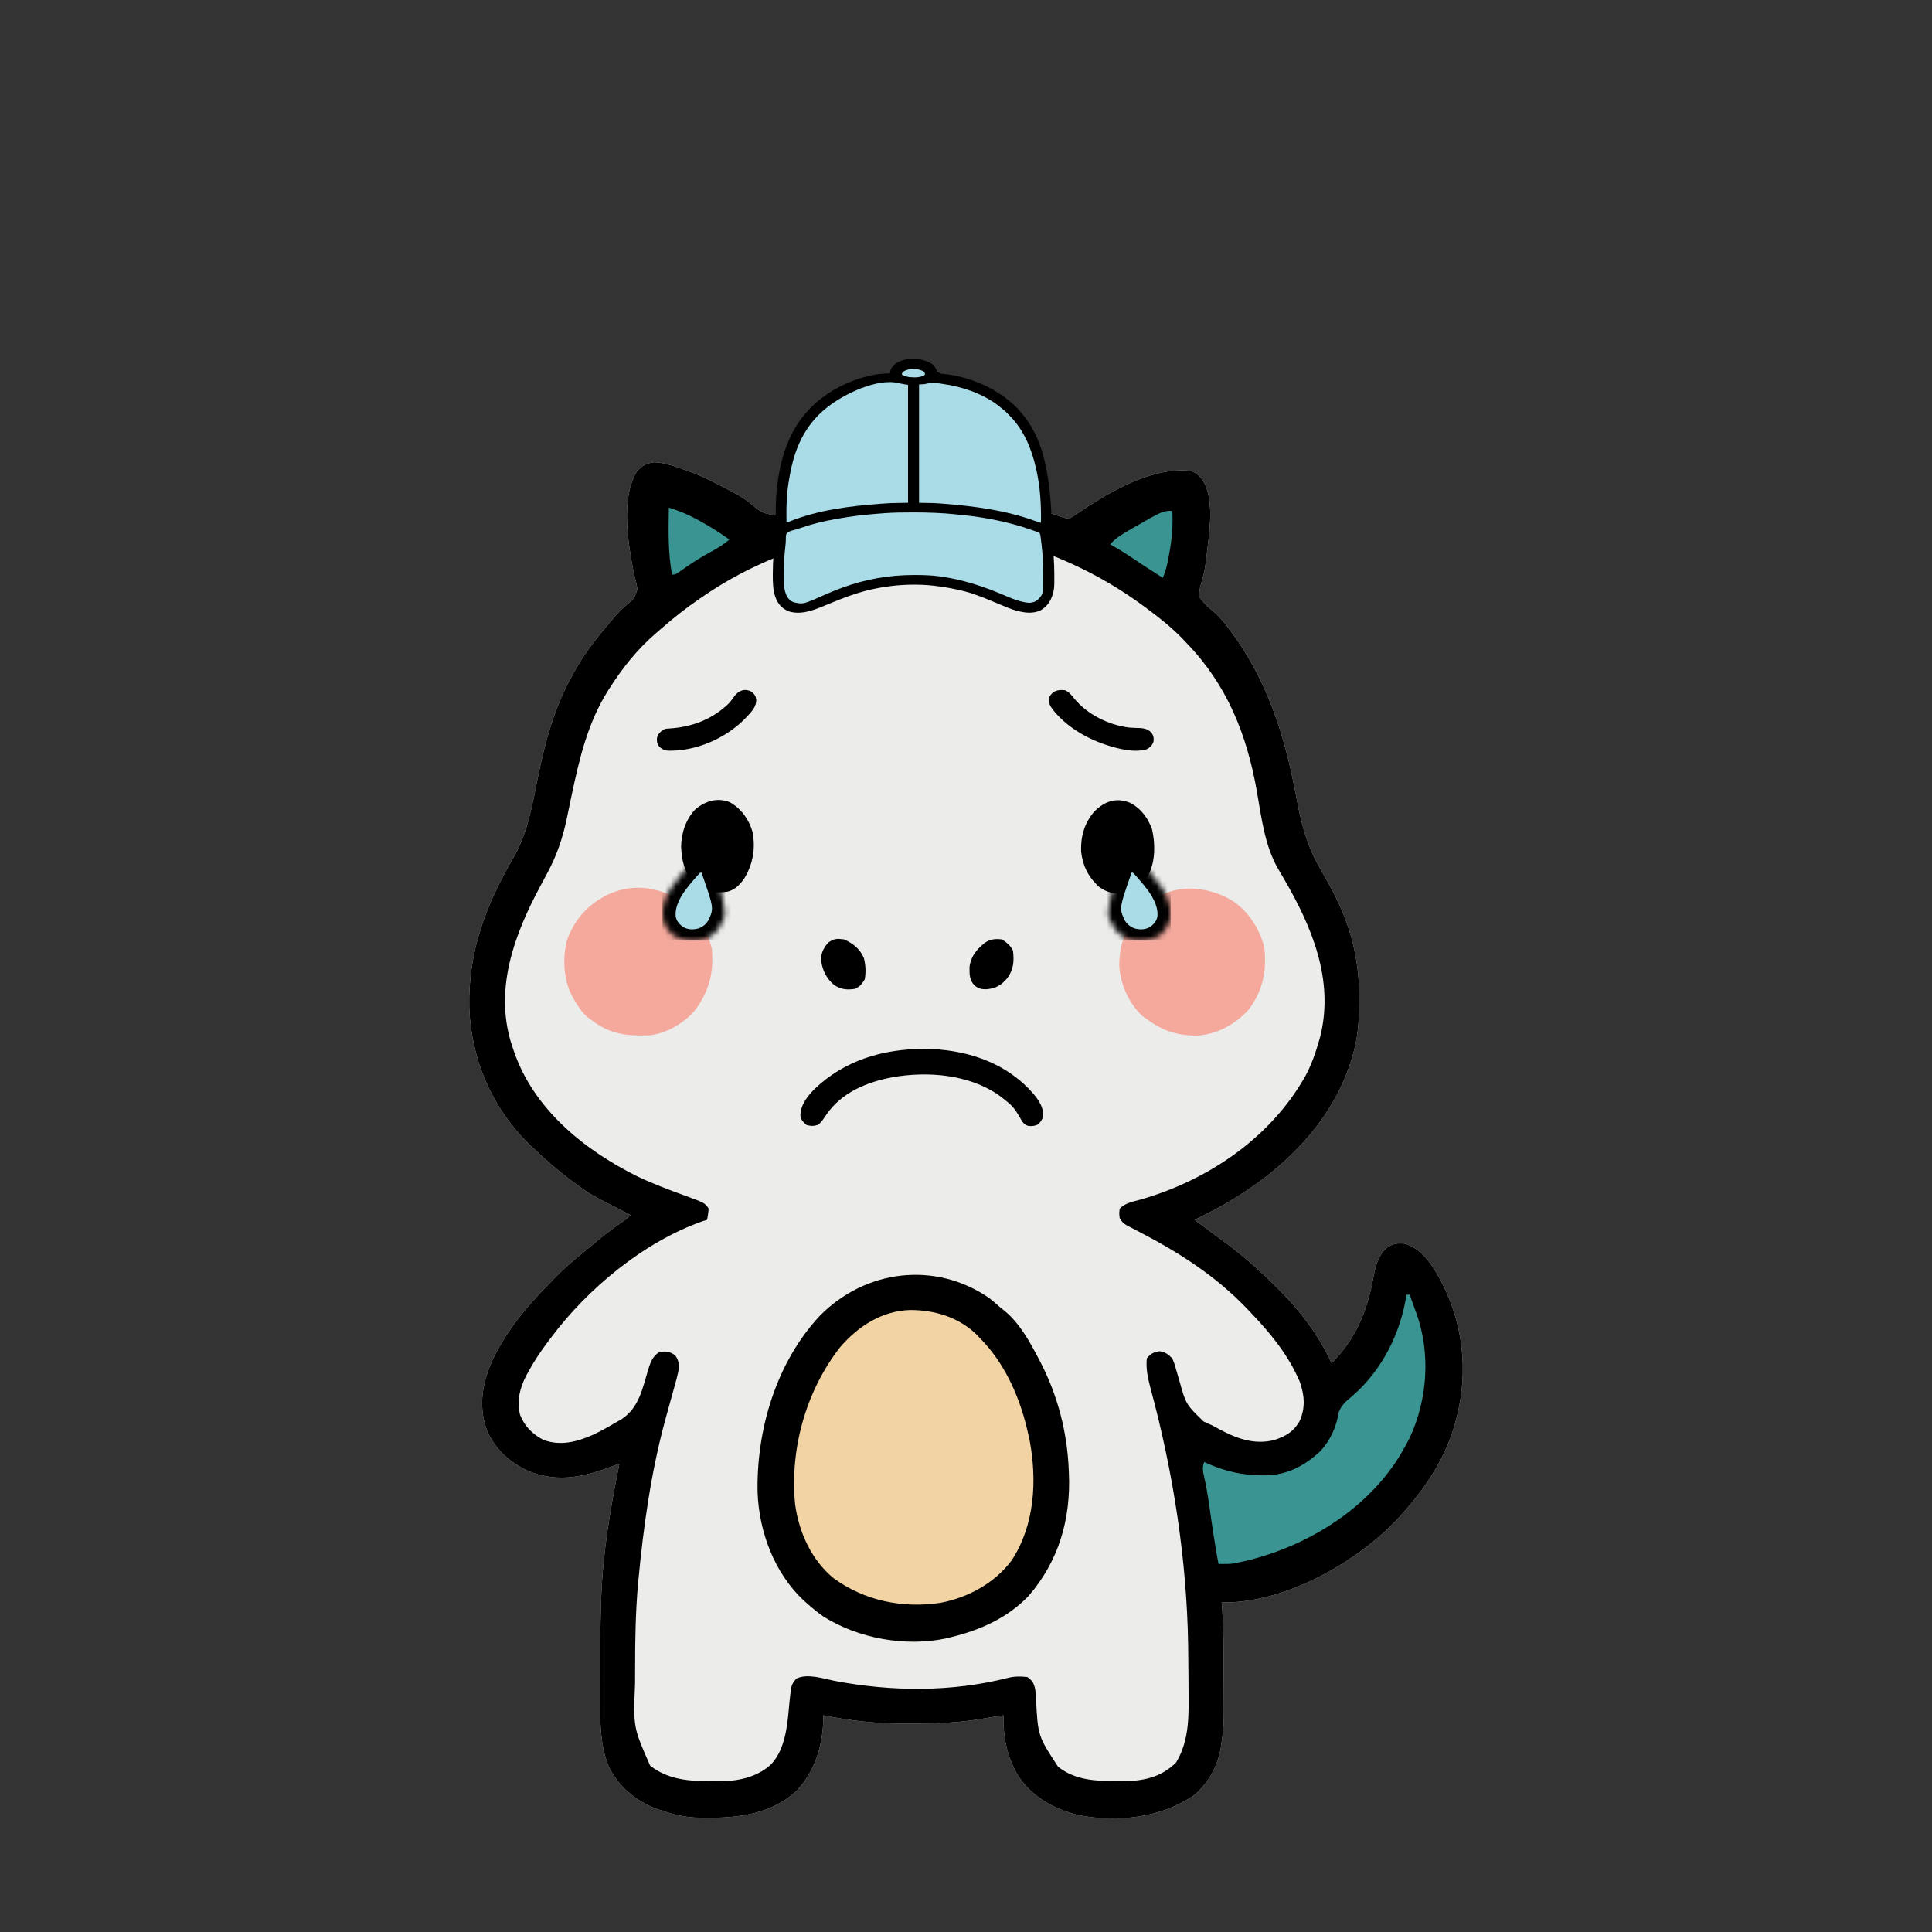 <svg width="350" height="350" viewBox="0 0 350 350" fill="none" xmlns="http://www.w3.org/2000/svg">
<rect x="0" y="0" width="350" height="350" fill="#333333" stroke="none"/>
<path d="M169.371 67.068C173.751 69.12 176.186 73.702 178.315 77.825C178.412 78.013 178.509 78.2 178.61 78.393C180.67 82.411 182.71 86.934 183.51 91.39C183.72 91.412 183.931 91.433 184.148 91.456C186.87 91.799 189.333 92.593 191.908 93.517C192.748 93.798 192.748 93.798 193.611 93.988C194.257 93.641 194.819 93.288 195.415 92.869C195.779 92.626 196.143 92.384 196.508 92.142C196.792 91.954 196.792 91.954 197.08 91.763C202.222 88.411 209.535 84.481 215.834 85.329C217.299 85.946 217.848 86.802 218.501 88.187C219.828 91.843 219.082 96.555 218.63 100.319C218.594 100.625 218.559 100.93 218.522 101.244C218.354 102.562 218.165 103.827 217.771 105.097C217.447 106.177 217.21 107.003 217.277 108.13C218.109 109.35 219.126 110.207 220.249 111.151C221.054 111.875 221.707 112.702 222.364 113.559C222.494 113.728 222.624 113.897 222.757 114.07C229.535 123.025 232.745 133.221 234.793 144.159C235.653 148.723 236.577 152.838 238.923 156.906C239.17 157.349 239.415 157.792 239.66 158.236C240.028 158.902 240.398 159.567 240.771 160.231C244.371 166.647 246.268 173.244 246.229 180.626C246.228 180.837 246.228 181.048 246.227 181.265C246.212 184.384 246.103 187.359 245.273 190.385C245.219 190.587 245.164 190.789 245.109 190.997C241.763 203.092 232.444 212.095 221.831 218.165C220.054 219.165 218.255 220.106 216.412 220.978C218.091 222.244 219.771 223.505 221.48 224.73C224.388 226.842 227.087 229.18 229.688 231.657C229.861 231.821 230.034 231.986 230.212 232.156C234.717 236.477 238.613 241.241 241.232 246.953C245.591 242.574 247.683 237.552 248.773 231.535C249.168 229.436 249.606 227.55 251.226 226.047C252.401 225.274 253.085 225.192 254.509 225.307C257.383 226.119 259.197 228.821 260.624 231.278C265.084 239.295 266.155 248.483 263.744 257.343C263.692 257.538 263.639 257.733 263.585 257.934C261.796 264.343 258.087 269.802 253.643 274.66C253.427 274.897 253.21 275.134 252.988 275.378C245.709 282.982 233.625 289.827 222.953 290.274C222.408 290.264 221.863 290.255 221.318 290.245C221.338 290.509 221.358 290.773 221.379 291.045C221.565 293.623 221.656 296.186 221.665 298.772C221.666 298.961 221.667 299.151 221.668 299.346C221.672 300.348 221.675 301.35 221.676 302.353C221.677 303.166 221.681 303.978 221.688 304.791C221.749 312.562 221.749 312.562 221.241 316.055C221.21 316.273 221.179 316.492 221.147 316.717C220.591 319.957 218.841 323.142 216.292 325.237C210.279 329.333 202.612 330.164 195.541 328.866C190.956 327.759 186.852 325.527 184.303 321.452C182.373 318.007 181.718 314.669 181.778 310.737C181.477 310.787 181.477 310.787 181.17 310.838C180.243 310.992 179.315 311.144 178.387 311.296C178.072 311.349 177.756 311.402 177.432 311.456C173.637 312.073 169.92 312.234 166.083 312.234C165.317 312.234 164.551 312.239 163.785 312.245C158.82 312.261 154.024 311.742 149.164 310.737C149.16 311.02 149.156 311.303 149.152 311.595C149.014 316.333 147.633 320.835 144.348 324.392C139.243 329.124 132.465 329.479 125.88 329.266C123.832 329.143 121.953 328.704 120.014 328.054C119.7 327.949 119.385 327.845 119.061 327.737C115.177 326.28 111.979 323.669 110.22 319.885C108.758 316.176 108.713 312.284 108.72 308.348C108.72 307.988 108.72 307.629 108.719 307.258C108.719 306.499 108.72 305.739 108.721 304.98C108.722 303.848 108.721 302.717 108.719 301.585C108.718 297.84 108.76 294.1 108.885 290.357C108.896 290.025 108.907 289.692 108.918 289.35C109.219 281.218 110.586 273.099 112.222 265.136C112.072 265.194 111.923 265.252 111.769 265.312C106.304 267.424 101.444 268.776 95.751 266.516C92.365 264.957 89.668 262.55 88.195 259.095C86.583 254.517 87.413 250.327 89.376 246.053C91.873 240.918 95.544 236.566 99.523 232.523C99.806 232.229 100.088 231.935 100.371 231.641C101.851 230.123 103.385 228.736 105.044 227.417C105.627 226.947 106.198 226.474 106.764 225.985C108.721 224.292 110.732 222.742 112.857 221.266C113.659 220.727 113.659 220.727 114.242 220.112C114.059 220.019 113.876 219.927 113.688 219.831C106.878 216.363 106.878 216.363 104.141 214.34C103.838 214.119 103.535 213.897 103.223 213.669C100.991 212.01 98.937 210.196 96.925 208.279C96.682 208.055 96.439 207.83 96.189 207.599C89.25 200.992 85.366 192.074 85.011 182.547C84.786 172.353 88.035 163.889 93.131 155.166C95.683 150.672 96.469 145.556 97.494 140.555C98.789 134.275 100.435 128.193 103.563 122.561C103.797 122.121 103.797 122.121 104.036 121.672C105.896 118.303 108.33 115.277 110.815 112.351C110.956 112.184 111.097 112.017 111.243 111.844C111.918 111.062 112.597 110.342 113.39 109.678C114.876 108.476 114.876 108.476 115.477 106.754C115.323 105.747 115.075 104.787 114.819 103.801C113.77 98.4 112.4 90.425 115.361 85.42C116.377 84.314 117.009 83.94 118.517 83.742C120.631 83.816 122.658 84.626 124.632 85.329C124.908 85.427 125.183 85.524 125.467 85.625C127.483 86.409 129.401 87.41 131.325 88.396C131.615 88.543 131.906 88.691 132.206 88.842C133.566 89.55 134.819 90.256 136 91.238C138.001 92.936 138.001 92.936 140.505 93.352C142.414 92.979 144.202 92.332 146.02 91.655C147.248 91.266 148.46 91.152 149.742 91.102C149.776 90.894 149.81 90.685 149.845 90.471C150.036 89.635 150.315 88.974 150.694 88.205C150.832 87.927 150.969 87.649 151.111 87.362C151.26 87.066 151.41 86.771 151.564 86.466C151.719 86.159 151.873 85.851 152.033 85.535C162.696 64.657 162.696 64.657 169.371 67.068Z" fill="#ECECEB"/>
<path d="M169.371 67.068C173.751 69.12 176.186 73.702 178.315 77.825C178.412 78.013 178.509 78.2 178.61 78.393C180.67 82.411 182.71 86.934 183.51 91.39C183.72 91.412 183.931 91.433 184.148 91.456C186.87 91.799 189.333 92.593 191.908 93.517C192.748 93.798 192.748 93.798 193.611 93.988C194.257 93.641 194.819 93.288 195.415 92.869C195.779 92.626 196.143 92.384 196.508 92.142C196.792 91.954 196.792 91.954 197.08 91.763C202.222 88.411 209.535 84.481 215.834 85.329C217.299 85.946 217.848 86.802 218.501 88.187C219.828 91.843 219.082 96.555 218.63 100.319C218.594 100.625 218.559 100.93 218.522 101.244C218.354 102.562 218.165 103.827 217.771 105.097C217.447 106.177 217.21 107.003 217.277 108.13C218.109 109.35 219.126 110.207 220.249 111.151C221.054 111.875 221.707 112.702 222.364 113.559C222.494 113.728 222.624 113.897 222.757 114.07C229.535 123.025 232.745 133.221 234.793 144.159C235.653 148.723 236.577 152.838 238.923 156.906C239.17 157.349 239.415 157.792 239.66 158.236C240.028 158.902 240.398 159.567 240.771 160.231C244.371 166.647 246.268 173.244 246.229 180.626C246.228 180.837 246.228 181.048 246.227 181.265C246.212 184.384 246.103 187.359 245.273 190.385C245.219 190.587 245.164 190.789 245.109 190.997C241.763 203.092 232.444 212.095 221.831 218.165C220.054 219.165 218.255 220.106 216.412 220.978C218.091 222.244 219.771 223.505 221.48 224.73C224.388 226.842 227.087 229.18 229.688 231.657C229.861 231.821 230.034 231.986 230.212 232.156C234.717 236.477 238.613 241.241 241.232 246.953C245.591 242.574 247.683 237.552 248.773 231.535C249.168 229.436 249.606 227.55 251.226 226.047C252.401 225.274 253.085 225.192 254.509 225.307C257.383 226.119 259.197 228.821 260.624 231.278C265.084 239.295 266.155 248.483 263.744 257.343C263.692 257.538 263.639 257.733 263.585 257.934C261.796 264.343 258.087 269.802 253.643 274.66C253.427 274.897 253.21 275.134 252.988 275.378C245.709 282.982 233.625 289.827 222.953 290.274C222.408 290.264 221.863 290.255 221.318 290.245C221.338 290.509 221.358 290.773 221.379 291.045C221.565 293.623 221.656 296.186 221.665 298.772C221.666 298.961 221.667 299.151 221.668 299.346C221.672 300.348 221.675 301.35 221.676 302.353C221.677 303.166 221.681 303.978 221.688 304.791C221.749 312.562 221.749 312.562 221.241 316.055C221.21 316.273 221.179 316.492 221.147 316.717C220.591 319.957 218.841 323.142 216.292 325.237C210.279 329.333 202.612 330.164 195.541 328.866C190.956 327.759 186.852 325.527 184.303 321.452C182.373 318.007 181.718 314.669 181.778 310.737C181.477 310.787 181.477 310.787 181.17 310.838C180.243 310.992 179.315 311.144 178.387 311.296C178.072 311.349 177.756 311.402 177.432 311.456C173.637 312.073 169.92 312.234 166.083 312.234C165.317 312.234 164.551 312.239 163.785 312.245C158.82 312.261 154.024 311.742 149.164 310.737C149.16 311.02 149.156 311.303 149.152 311.595C149.014 316.333 147.633 320.835 144.348 324.392C139.243 329.124 132.465 329.479 125.88 329.266C123.832 329.143 121.953 328.704 120.014 328.054C119.7 327.949 119.385 327.845 119.061 327.737C115.177 326.28 111.979 323.669 110.22 319.885C108.758 316.176 108.713 312.284 108.72 308.348C108.72 307.988 108.72 307.629 108.719 307.258C108.719 306.499 108.72 305.739 108.721 304.98C108.722 303.848 108.721 302.717 108.719 301.585C108.718 297.84 108.76 294.1 108.885 290.357C108.896 290.025 108.907 289.692 108.918 289.35C109.219 281.218 110.586 273.099 112.222 265.136C112.072 265.194 111.923 265.252 111.769 265.312C106.304 267.424 101.444 268.776 95.751 266.516C92.365 264.957 89.668 262.55 88.195 259.095C86.583 254.517 87.413 250.327 89.376 246.053C91.873 240.918 95.544 236.566 99.523 232.523C99.806 232.229 100.088 231.935 100.371 231.641C101.851 230.123 103.385 228.736 105.044 227.417C105.627 226.947 106.198 226.474 106.764 225.985C108.721 224.292 110.732 222.742 112.857 221.266C113.659 220.727 113.659 220.727 114.242 220.112C114.059 220.019 113.876 219.927 113.688 219.831C106.878 216.363 106.878 216.363 104.141 214.34C103.838 214.119 103.535 213.897 103.223 213.669C100.991 212.01 98.937 210.196 96.925 208.279C96.682 208.055 96.439 207.83 96.189 207.599C89.25 200.992 85.366 192.074 85.011 182.547C84.786 172.353 88.035 163.889 93.131 155.166C95.683 150.672 96.469 145.556 97.494 140.555C98.789 134.275 100.435 128.193 103.563 122.561C103.797 122.121 103.797 122.121 104.036 121.672C105.896 118.303 108.33 115.277 110.815 112.351C110.956 112.184 111.097 112.017 111.243 111.844C111.918 111.062 112.597 110.342 113.39 109.678C114.876 108.476 114.876 108.476 115.477 106.754C115.323 105.747 115.075 104.787 114.819 103.801C113.77 98.4 112.4 90.425 115.361 85.42C116.377 84.314 117.009 83.94 118.517 83.742C120.631 83.816 122.658 84.626 124.632 85.329C124.908 85.427 125.183 85.524 125.467 85.625C127.483 86.409 129.401 87.41 131.325 88.396C131.615 88.543 131.906 88.691 132.206 88.842C133.566 89.55 134.819 90.256 136 91.238C138.001 92.936 138.001 92.936 140.505 93.352C142.414 92.979 144.202 92.332 146.02 91.655C147.248 91.266 148.46 91.152 149.742 91.102C149.776 90.894 149.81 90.685 149.845 90.471C150.036 89.635 150.315 88.974 150.694 88.205C150.832 87.927 150.969 87.649 151.111 87.362C151.26 87.066 151.41 86.771 151.564 86.466C151.719 86.159 151.873 85.851 152.033 85.535C162.696 64.657 162.696 64.657 169.371 67.068ZM154.202 96.562C152.769 97.193 151.225 97.524 149.714 97.922C141.667 100.06 134.1 103.382 127.23 108.13C127.065 108.242 126.901 108.354 126.731 108.47C124.323 110.117 122.059 111.894 119.864 113.817C119.466 114.166 119.064 114.512 118.663 114.857C115.378 117.732 112.835 120.924 110.49 124.581C110.382 124.749 110.274 124.916 110.163 125.089C106.496 130.885 104.97 137.374 103.571 144.004C103.522 144.239 103.472 144.473 103.42 144.715C103.173 145.884 102.928 147.053 102.691 148.224C101.94 151.868 100.797 155.167 99 158.439C98.746 158.913 98.492 159.387 98.239 159.862C98.052 160.209 98.052 160.209 97.862 160.564C93.235 169.207 89.622 178.832 92.523 188.709C92.641 189.076 92.762 189.442 92.885 189.808C92.945 189.991 93.005 190.174 93.067 190.362C96.636 200.866 105.751 208.28 115.405 213.086C118.285 214.466 121.267 215.575 124.267 216.665C127.695 217.924 127.695 217.924 128.384 218.958C128.276 220.022 128.276 220.022 128.096 220.978C127.842 221.057 127.589 221.136 127.328 221.218C116.698 224.938 106.468 233.429 99.811 242.335C99.685 242.502 99.559 242.668 99.429 242.84C98.017 244.707 96.738 246.605 95.627 248.667C95.532 248.841 95.438 249.015 95.341 249.194C94.161 251.463 93.587 253.778 94.207 256.293C94.984 258.35 96.501 259.866 98.456 260.854C101.511 261.985 104.44 261.226 107.345 259.966C108.629 259.368 109.861 258.7 111.076 257.972C111.589 257.665 112.111 257.374 112.634 257.085C115.782 254.991 116.409 251.487 117.45 248.04C117.893 246.659 118.219 245.745 119.437 244.933C120.696 244.77 121.255 244.791 122.305 245.528C123.06 246.603 122.987 247.098 122.901 248.396C122.729 249.182 122.542 249.936 122.32 250.706C122.26 250.923 122.2 251.14 122.138 251.363C122.009 251.825 121.88 252.287 121.75 252.748C121.408 253.96 121.078 255.175 120.746 256.39C120.681 256.627 120.616 256.865 120.549 257.11C117.958 266.59 116.572 276.483 115.649 286.259C115.616 286.603 115.616 286.603 115.583 286.953C115.142 291.959 115.054 296.97 115.055 301.992C115.054 303.019 115.049 304.046 115.043 305.073C114.723 312.939 114.723 312.939 117.783 319.875C121.12 322.458 124.851 322.674 128.907 322.678C129.276 322.686 129.644 322.693 130.024 322.7C133.507 322.711 136.971 322.078 139.64 319.684C142.514 316.675 142.679 311.824 143.067 307.898C143.355 305.19 143.355 305.19 144.258 304.099C146.226 303.115 149.118 304.085 151.149 304.496C161.485 306.477 172.421 306.565 182.678 303.943C183.805 303.668 184.96 303.671 186.107 303.81C187.076 304.472 187.327 305.004 187.55 306.119C187.601 306.62 187.641 307.123 187.674 307.625C188.025 314.484 188.025 314.484 191.681 320.063C194.754 322.496 198.464 322.671 202.233 322.66C202.577 322.665 202.92 322.67 203.274 322.675C207.076 322.677 210.255 322.032 213.038 319.323C215.578 315.185 215.346 310.436 215.311 305.758C215.308 305.183 215.306 304.608 215.303 304.033C215.294 302.419 215.277 300.806 215.257 299.192C215.253 298.829 215.249 298.465 215.245 298.09C215.013 282.545 212.521 266.597 208.457 251.61C207.955 249.716 207.571 248.049 207.753 246.087C208.488 245.202 208.933 244.977 210.062 244.789C211.164 244.972 211.574 245.308 212.371 246.087C212.762 247.021 212.762 247.021 213.064 248.119C213.182 248.522 213.301 248.925 213.421 249.327C213.482 249.535 213.543 249.743 213.605 249.958C214.834 254.404 214.834 254.404 218.024 257.505C218.536 257.758 219.061 257.984 219.586 258.209C219.94 258.397 220.291 258.589 220.64 258.784C223.86 260.554 227.161 261.803 230.851 260.876C232.923 260.171 234.285 259.428 235.406 257.506C236.526 255.08 236.333 252.728 235.442 250.254C233.365 245.42 230.124 241.481 226.513 237.718C226.344 237.539 226.175 237.361 226.001 237.177C220.22 231.099 213.48 226.823 206.07 222.995C205.735 222.82 205.4 222.645 205.055 222.465C204.604 222.233 204.604 222.233 204.144 221.996C203.424 221.555 203.424 221.555 202.847 220.689C202.738 219.824 202.738 219.824 202.847 218.958C203.854 217.907 205.26 217.685 206.617 217.316C218.892 213.789 230.23 206.11 236.539 194.829C237.589 192.856 238.314 190.798 238.923 188.653C239.021 188.311 239.119 187.969 239.22 187.616C241.655 177.472 237.691 167.954 232.665 159.323C232.538 159.102 232.411 158.881 232.28 158.653C232.044 158.245 231.805 157.839 231.56 157.437C229.087 153.166 228.518 148.012 227.674 143.236C225.852 132.994 222.272 124.056 214.969 116.5C214.737 116.254 214.506 116.008 214.268 115.755C212.353 113.764 210.252 112.085 208.042 110.439C207.763 110.23 207.763 110.23 207.479 110.017C199.225 103.873 189.973 99.64 179.944 97.331C178.397 96.961 178.397 96.961 177.905 96.439C176.971 95.557 175.484 95.654 174.256 95.521C173.767 95.467 173.767 95.467 173.267 95.411C170.452 95.131 167.65 95.057 164.822 95.052C164.618 95.051 164.413 95.05 164.203 95.049C159.051 95.028 159.051 95.028 154.202 96.562Z" fill="black"/>
<path d="M179.204 235.155C179.892 235.701 180.548 236.265 181.2 236.852C181.483 237.077 181.765 237.303 182.056 237.535C184.725 239.755 186.547 243.05 188.127 246.087C188.223 246.269 188.319 246.45 188.418 246.637C191.579 252.685 193.35 259.474 193.611 266.29C193.62 266.486 193.63 266.681 193.639 266.882C194.004 275.182 191.811 282.794 186.322 289.135C182.469 293.131 177.581 295.3 172.253 296.595C171.835 296.702 171.835 296.702 171.408 296.81C163.995 298.368 155.555 296.847 149.164 292.843C148.145 292.13 147.205 291.363 146.278 290.534C146.038 290.321 145.797 290.108 145.55 289.888C140.298 284.951 137.531 277.557 137.248 270.431C136.995 259.063 140.626 246.796 148.519 238.373C156.767 229.996 169.392 228.402 179.204 235.155Z" fill="#F2D3A3"/>
<path d="M179.204 235.155C179.892 235.701 180.548 236.265 181.2 236.852C181.483 237.077 181.765 237.303 182.056 237.535C184.725 239.755 186.547 243.05 188.127 246.087C188.223 246.269 188.319 246.45 188.418 246.637C191.579 252.685 193.35 259.474 193.611 266.29C193.62 266.486 193.63 266.681 193.639 266.882C194.004 275.182 191.811 282.794 186.322 289.135C182.469 293.131 177.581 295.3 172.253 296.595C171.835 296.702 171.835 296.702 171.408 296.81C163.995 298.368 155.555 296.847 149.164 292.843C148.145 292.13 147.205 291.363 146.278 290.534C146.038 290.321 145.797 290.108 145.55 289.888C140.298 284.951 137.531 277.557 137.248 270.431C136.995 259.063 140.626 246.796 148.519 238.373C156.767 229.996 169.392 228.402 179.204 235.155ZM152.159 244.103C145.984 252.042 143.084 262.467 144.033 272.45C144.71 277.531 146.983 282.589 150.986 285.889C156.622 290.008 163.554 291.418 170.422 290.357C175.422 289.396 180.169 286.801 183.256 282.704C187.45 276.295 187.907 268.244 186.513 260.856C186.388 260.26 186.251 259.668 186.107 259.075C186.059 258.874 186.011 258.674 185.961 258.467C184.483 252.493 181.819 246.729 177.448 242.335C177.278 242.155 177.108 241.975 176.933 241.79C173.683 238.618 169.322 237.319 164.899 237.321C159.769 237.454 155.421 240.283 152.159 244.103Z" fill="black"/>
<path d="M254.797 234.543C254.988 234.543 255.178 234.543 255.375 234.543C255.703 235.444 256.026 236.346 256.349 237.249C256.44 237.5 256.532 237.751 256.626 238.01C259.188 245.216 258.608 253.505 255.41 260.422C254.955 261.343 254.456 262.233 253.931 263.116C253.75 263.423 253.569 263.73 253.382 264.046C247.261 273.747 236.462 280.241 225.461 282.82C225.142 282.89 224.822 282.959 224.493 283.03C224.143 283.116 224.143 283.116 223.786 283.204C222.763 283.364 221.776 283.336 220.741 283.319C220.112 279.984 219.616 276.638 219.151 273.276C218.843 271.086 218.476 268.931 217.975 266.778C217.857 266.015 217.889 265.567 218.143 264.847C218.35 264.942 218.556 265.036 218.769 265.133C221.995 266.547 224.927 267.228 228.443 267.265C228.693 267.269 228.944 267.273 229.201 267.277C233.157 267.248 236.339 265.539 239.201 262.885C241.049 260.892 242.121 258.422 242.549 255.756C243.103 254.407 243.971 253.766 245.067 252.83C250.386 248.2 253.762 241.462 254.797 234.543Z" fill="#3A9592"/>
<path d="M123.117 163.039C126.261 165.155 128.089 168.235 128.961 171.914C129.345 176.217 128.451 179.702 125.786 183.17C123.89 185.347 120.585 187.287 117.676 187.554C113.701 187.697 110.589 187.414 107.315 184.901C107.082 184.746 107.082 184.746 106.845 184.587C105.585 183.66 104.823 182.51 104.05 181.167C103.953 180.998 103.855 180.83 103.755 180.656C102.089 177.628 101.932 174.031 102.597 170.674C103.922 166.739 106.318 163.983 109.985 162.137C114.403 159.986 118.974 160.589 123.117 163.039Z" fill="#F4A99C"/>
<path d="M223.519 163.342C226.274 165.313 228.121 168.219 229.025 171.494C229.531 175.679 228.818 179.478 226.225 182.881C223.817 185.529 220.722 187.254 217.121 187.596C213.427 187.635 210.701 186.834 207.753 184.613C207.378 184.363 207.378 184.363 206.996 184.108C204.517 181.76 203.082 178.575 202.778 175.188C202.676 171.268 203.993 167.656 206.671 164.77C207.862 163.658 209.194 162.844 210.639 162.101C210.831 162.002 211.022 161.903 211.219 161.801C215.136 160.157 220.077 161.121 223.519 163.342Z" fill="#F4A99C"/>
<path d="M148.208 203.771C148.852 203.262 149.273 202.562 149.73 201.889C152.51 197.872 157.079 196.008 161.74 195.138C168.086 194.044 175.409 194.625 180.841 198.329C181.422 198.752 181.978 199.189 182.528 199.651C182.658 199.759 182.788 199.867 182.922 199.978C183.874 200.844 184.471 201.917 185.098 203.027C185.467 203.571 185.641 203.768 186.254 203.967C186.922 204.038 187.336 204.007 187.958 203.746C188.543 203.272 188.757 202.916 188.999 202.201C189.033 200.155 187.685 198.625 186.345 197.199C181.357 192.13 174.572 190.108 167.562 190C160.02 190.025 153.117 191.99 147.57 197.272C146.238 198.631 144.982 200.209 145 202.187C145.126 202.92 145.52 203.265 146.05 203.771C146.814 204.026 147.45 204.023 148.208 203.771Z" fill="black"/>
<path d="M167.635 75.516C171.497 77.317 173.651 84.892 175.011 88.612C175.892 91.055 176.774 93.499 177.448 96.008C175.927 96.035 174.52 95.94 173.011 95.719C170.347 95.383 167.682 95.365 165.002 95.359C164.796 95.357 164.59 95.356 164.378 95.354C161.38 95.337 158.479 95.571 155.514 96.008C155.742 94.729 156.185 93.676 156.776 92.527C156.878 92.327 156.98 92.127 157.085 91.921C157.424 91.261 157.767 90.604 158.111 89.947C158.228 89.722 158.345 89.498 158.466 89.266C159.965 86.404 161.578 83.641 163.36 80.946C163.521 80.701 163.682 80.456 163.848 80.204C164.984 78.518 166.251 77.005 167.635 75.516Z" fill="#3A9592"/>
<path d="M204.921 145.523C206.798 146.594 207.974 148.233 208.707 150.247C209.297 152.851 209.314 155.891 208.136 158.325C207.029 160.062 205.712 161.216 203.712 161.812C201.885 162.015 200.602 161.731 199.095 160.658C197.174 158.922 196.136 156.846 195.851 154.263C195.765 151.554 196.424 149.162 198.193 147.075C200.139 145.096 202.3 144.361 204.921 145.523Z" fill="black"/>
<path d="M132.194 145.318C134.288 146.491 135.668 148.417 136.33 150.706C136.904 153.74 136.408 156.553 134.806 159.179C133.996 160.292 133.207 161.153 131.848 161.524C129.79 161.797 127.971 161.803 126.263 160.53C124.153 158.536 123.505 156.233 123.388 153.388C123.414 150.927 124.286 148.273 126.075 146.516C127.912 145.084 129.951 144.45 132.194 145.318Z" fill="black"/>
<path d="M212.371 92.545C212.519 95.183 212.308 97.631 211.83 100.229C211.78 100.503 211.73 100.776 211.678 101.058C211.435 102.316 211.187 103.498 210.64 104.667C208.633 103.407 206.653 102.115 204.692 100.786C203.527 100.002 202.341 99.289 201.115 98.606C202.116 97.477 203.27 96.79 204.561 96.044C204.885 95.855 204.885 95.855 205.216 95.662C210.641 92.545 210.641 92.545 212.371 92.545Z" fill="#3A9592"/>
<path d="M121.169 91.968C122.934 92.503 124.544 93.164 126.165 94.042C126.48 94.21 126.48 94.21 126.801 94.382C128.658 95.39 130.41 96.519 132.136 97.74C131.005 98.708 129.831 99.402 128.528 100.103C126.603 101.157 124.814 102.324 123.038 103.612C122.323 104.089 122.323 104.089 121.746 104.089C120.992 100.071 121.111 96.041 121.169 91.968Z" fill="#3A9592"/>
<path d="M152.916 170.182C154.535 170.924 155.802 171.897 156.498 173.564C156.83 174.848 156.877 176.089 156.668 177.397C156.148 178.264 155.83 178.682 154.937 179.129C153.472 179.369 152.337 179.269 151.094 178.425C149.738 177.275 149.072 175.921 148.767 174.181C148.678 172.718 149.111 171.862 150.03 170.759C151.14 170.019 151.595 170.011 152.916 170.182Z" fill="black"/>
<path d="M181.489 170.182C182.334 170.706 183.058 171.299 183.509 172.202C183.737 174.137 183.637 175.608 182.48 177.208C181.332 178.534 180.388 179.078 178.639 179.219C177.699 179.209 177.443 179.125 176.601 178.606C175.626 177.572 175.616 176.561 175.638 175.206C175.859 173.257 176.931 172.002 178.405 170.796C179.404 170.127 180.32 170.044 181.489 170.182Z" fill="black"/>
<path d="M192.928 125.04C193.721 125.346 194.186 126.04 194.696 126.651C196.985 129.395 200.769 131.332 204.532 131.801C204.851 131.825 205.169 131.842 205.489 131.856C205.589 131.86 205.69 131.865 205.794 131.869C205.992 131.877 206.19 131.882 206.388 131.886C207.136 131.909 207.746 132.024 208.328 132.489C208.416 132.59 208.416 132.59 208.506 132.694C208.598 132.795 208.598 132.795 208.691 132.899C209.024 133.347 209.037 133.841 208.964 134.362C208.731 135.034 208.394 135.408 207.701 135.744C205.502 136.412 202.479 135.642 200.378 134.938C200.247 134.894 200.247 134.894 200.114 134.85C196.576 133.641 193.08 131.504 190.844 128.694C190.791 128.627 190.738 128.561 190.683 128.492C190.179 127.836 189.917 127.226 190.024 126.421C190.605 125.209 191.524 124.874 192.928 125.04Z" fill="black"/>
<path d="M136.092 125.267C136.622 125.673 136.878 126.018 136.994 126.651C137.082 127.98 136.201 128.855 135.346 129.801C132.155 133.243 127.295 135.641 122.493 135.961C122.204 135.975 121.915 135.982 121.626 135.986C121.53 135.991 121.433 135.995 121.334 136C120.592 136.01 120.094 135.827 119.524 135.366C119.089 134.87 118.97 134.409 119.006 133.764C119.112 133.071 119.504 132.7 120.038 132.27C120.407 132.023 120.754 131.997 121.191 131.975C125.373 131.724 129.107 130.295 132.068 127.39C132.397 127.027 132.672 126.65 132.946 126.249C133.691 125.183 134.776 124.638 136.092 125.267Z" fill="black"/>
<mask id="mask0_635_1171" style="mask-type:alpha" maskUnits="userSpaceOnUse" x="194" y="145" width="19" height="26">
<path d="M201.625 145.003C199.609 144.951 197.798 145.58 196.327 146.849C195.48 147.602 194.934 148.41 194.469 149.396C194.427 149.485 194.385 149.574 194.342 149.665C193.737 151.23 193.98 153.076 194.724 154.55C195.03 155.13 195.368 155.656 195.843 156.134C195.917 156.209 195.99 156.284 196.065 156.362C197.297 157.561 199.074 158.437 200.896 158.499C201.103 158.501 201.31 158.5 201.517 158.498C201.588 158.497 201.66 158.497 201.733 158.496C201.907 158.495 202.081 158.494 202.255 158.492C202.232 158.58 202.209 158.668 202.186 158.759C200.363 165.744 200.363 165.744 201.974 168.285C202.693 169.349 204.018 170.109 205.329 170.41C207.063 170.643 208.61 170.386 210.064 169.462C211.174 168.643 211.875 167.357 212.057 166.072C212.432 162.393 209.216 159.034 206.835 156.387C207.023 156.096 207.219 155.812 207.419 155.529C208.448 154.034 208.99 152.237 208.56 150.472C208.042 148.58 206.905 146.989 205.095 145.943C203.996 145.379 202.879 145.067 201.625 145.003Z" fill="black"/>
</mask>
<g mask="url(#mask0_635_1171)">
<rect width="12.475" height="14.201" transform="matrix(-1 0 0 1 212.087 156.192)" fill="black"/>
<path d="M205.004 158.071C202.753 164.513 202.753 164.513 203.721 166.662C204.126 167.377 204.712 167.885 205.529 168.186C206.47 168.45 207.329 168.437 208.21 168.01C208.959 167.528 209.497 166.911 209.675 166.072C209.958 163.358 207.549 160.675 205.811 158.703C205.242 158.071 205.242 158.071 205.004 158.071Z" fill="#AADCE7"/>
</g>
<mask id="mask1_635_1171" style="mask-type:alpha" maskUnits="userSpaceOnUse" x="120" y="145" width="19" height="26">
<path d="M130.462 145.003C132.478 144.951 134.289 145.58 135.76 146.849C136.607 147.602 137.153 148.41 137.618 149.396C137.66 149.485 137.702 149.574 137.745 149.665C138.35 151.23 138.107 153.076 137.362 154.55C137.057 155.13 136.719 155.656 136.244 156.134C136.17 156.209 136.097 156.284 136.021 156.362C134.79 157.561 133.013 158.437 131.191 158.499C130.984 158.501 130.777 158.5 130.57 158.498C130.499 158.497 130.427 158.497 130.354 158.496C130.18 158.495 130.006 158.494 129.832 158.492C129.855 158.58 129.878 158.668 129.901 158.759C131.724 165.744 131.724 165.744 130.113 168.285C129.394 169.349 128.069 170.109 126.758 170.41C125.024 170.643 123.477 170.386 122.022 169.462C120.913 168.643 120.212 167.357 120.03 166.072C119.654 162.393 122.871 159.034 125.251 156.387C125.064 156.096 124.868 155.812 124.667 155.529C123.639 154.034 123.097 152.237 123.527 150.472C124.045 148.58 125.182 146.989 126.992 145.943C128.091 145.379 129.208 145.067 130.462 145.003Z" fill="black"/>
</mask>
<g mask="url(#mask1_635_1171)">
<rect x="120" y="156.192" width="12.475" height="14.201" fill="black"/>
<path d="M127.083 158.071C129.334 164.513 129.334 164.513 128.366 166.662C127.961 167.377 127.375 167.885 126.558 168.186C125.617 168.45 124.758 168.437 123.877 168.01C123.128 167.528 122.59 166.911 122.411 166.072C122.129 163.358 124.538 160.675 126.276 158.703C126.844 158.071 126.844 158.071 127.083 158.071Z" fill="#AADCE7"/>
</g>
<path d="M168.903 65.973C169.384 66.402 169.662 66.879 169.822 67.475C169.822 67.535 169.822 67.595 169.822 67.657C169.882 67.659 169.882 67.659 169.943 67.662C175.332 67.969 180.773 70.332 184.353 74.013C184.503 74.178 184.647 74.345 184.79 74.515C184.859 74.594 184.927 74.674 184.996 74.753C188.793 79.195 190.108 84.945 190.528 94.075C190.529 94.141 190.529 94.207 190.529 94.274C190.53 94.46 190.53 94.647 190.529 94.833C190.53 94.915 190.53 94.915 190.53 94.999C190.528 95.305 190.487 95.576 190.407 95.873C190.366 96.057 190.376 96.226 190.394 96.413C190.401 96.492 190.408 96.57 190.416 96.651C190.458 97.029 190.508 97.407 190.559 97.784C190.843 99.859 190.995 101.916 190.998 104.007C190.998 104.133 190.999 104.259 190.999 104.384C191.004 106.595 191.004 106.595 190.703 107.658C190.689 107.708 190.675 107.758 190.66 107.81C190.315 108.964 189.583 109.997 188.435 110.603C187.052 111.215 185.599 111.016 184.183 110.636C184.133 110.622 184.082 110.609 184.03 110.595C183.17 110.353 182.352 110.011 181.538 109.665C181.27 109.551 181.001 109.439 180.732 109.326C180.677 109.302 180.622 109.279 180.565 109.255C179.044 108.617 177.521 107.982 175.942 107.469C175.863 107.443 175.863 107.443 175.781 107.416C175.065 107.188 174.332 107.019 173.597 106.85C173.53 106.835 173.53 106.835 173.462 106.819C172.483 106.595 171.497 106.422 170.5 106.281C170.453 106.275 170.407 106.268 170.359 106.262C169.65 106.161 168.941 106.065 168.225 106.012C168.126 106.004 168.126 106.004 168.025 105.997C165.095 105.792 162.122 105.962 159.244 106.498C159.16 106.513 159.076 106.529 158.99 106.545C156.611 106.992 154.349 107.712 152.126 108.599C151.977 108.658 151.828 108.717 151.68 108.775C150.883 109.091 150.09 109.413 149.301 109.745C147.331 110.571 145.046 111.443 142.878 110.746C142.594 110.625 142.337 110.486 142.08 110.321C142.032 110.291 141.985 110.26 141.936 110.229C140.796 109.409 140.316 108.024 140.126 106.761C140.107 106.599 140.091 106.437 140.076 106.274C140.07 106.214 140.065 106.155 140.059 106.093C140.002 105.415 139.997 104.738 140.001 104.059C140.001 103.993 140.001 103.928 140.002 103.86C140.005 102.673 140.05 101.491 140.151 100.307C140.154 100.265 140.158 100.223 140.161 100.179C140.25 99.126 140.372 98.079 140.532 97.033C140.648 96.39 140.648 96.39 140.55 95.756C140.543 95.62 140.54 95.484 140.539 95.347C140.539 95.306 140.538 95.265 140.538 95.222C140.537 95.084 140.537 94.946 140.536 94.808C140.536 94.71 140.535 94.613 140.535 94.515C140.534 94.201 140.533 93.886 140.533 93.571C140.533 93.518 140.533 93.464 140.533 93.409C140.533 91.807 140.549 90.214 140.733 88.619C140.75 88.467 140.767 88.314 140.784 88.161C141.348 83.141 142.879 78.013 146.604 74.15C146.655 74.097 146.655 74.097 146.706 74.041C147.495 73.206 148.359 72.438 149.331 71.784C149.402 71.734 149.471 71.683 149.541 71.632C152.581 69.424 157.289 67.597 161.24 67.657C161.243 67.582 161.245 67.507 161.248 67.429C161.332 66.771 161.753 66.246 162.304 65.836C164.167 64.607 167.084 64.802 168.903 65.973Z" fill="black"/>
<path d="M165.356 92.828C165.4 92.828 165.444 92.828 165.489 92.827C168.088 92.825 170.694 92.918 173.276 93.192C173.43 93.209 173.583 93.224 173.737 93.24C175.234 93.391 176.724 93.557 178.204 93.814C178.257 93.823 178.311 93.832 178.366 93.842C180.041 94.132 181.691 94.467 183.327 94.906C183.44 94.936 183.44 94.936 183.555 94.966C184.741 95.281 185.899 95.657 187.052 96.059C187.121 96.083 187.19 96.107 187.261 96.132C187.441 96.195 187.621 96.259 187.801 96.325C187.878 96.352 187.878 96.352 187.957 96.379C188.296 96.507 188.296 96.507 188.393 96.685C188.447 96.841 188.478 96.983 188.499 97.145C188.51 97.232 188.51 97.232 188.522 97.32C188.533 97.414 188.533 97.414 188.545 97.509C188.553 97.574 188.561 97.639 188.57 97.707C188.597 97.92 188.623 98.133 188.649 98.347C188.662 98.457 188.662 98.457 188.676 98.569C188.895 100.387 188.993 102.179 188.998 104.007C188.998 104.137 188.999 104.267 188.999 104.397C189.011 107.601 189.011 107.601 187.979 108.667C187.557 109.024 187.044 109.184 186.474 109.202C185.915 109.181 185.392 109.068 184.857 108.925C184.81 108.913 184.763 108.9 184.714 108.888C183.657 108.6 182.667 108.15 181.668 107.728C177.995 106.174 174.316 104.971 170.296 104.423C170.228 104.414 170.161 104.404 170.091 104.394C168.636 104.207 167.165 104.167 165.697 104.169C165.614 104.169 165.531 104.169 165.445 104.169C161.015 104.177 156.772 104.936 152.658 106.437C152.616 106.452 152.574 106.468 152.53 106.483C151.447 106.88 150.386 107.31 149.337 107.778C145.507 109.487 145.507 109.487 143.855 109.119C143.237 108.915 142.872 108.553 142.562 108.034C141.961 106.834 141.991 105.536 141.996 104.245C141.997 104.001 141.996 103.758 141.995 103.515C141.994 102.42 142.05 101.338 142.146 100.247C142.151 100.195 142.155 100.143 142.16 100.089C142.193 99.695 142.234 99.303 142.281 98.91C142.319 98.585 142.35 98.263 142.355 97.936C142.376 96.754 142.376 96.754 142.757 96.416C143.163 96.179 143.614 96.063 144.076 95.947C144.358 95.875 144.631 95.785 144.905 95.692C145.468 95.502 146.035 95.323 146.604 95.149C146.673 95.128 146.742 95.106 146.814 95.085C148.794 94.486 150.854 94.106 152.905 93.777C153.054 93.753 153.204 93.729 153.353 93.704C155.578 93.34 157.826 93.144 160.079 92.979C160.127 92.976 160.175 92.972 160.224 92.968C161.929 92.842 163.646 92.829 165.356 92.828Z" fill="#AADCE7"/>
<path d="M170.241 69.474C170.315 69.483 170.315 69.483 170.389 69.493C174.437 70.043 178.481 71.41 181.492 74.003C181.641 74.131 181.794 74.254 181.95 74.374C182.167 74.546 182.354 74.731 182.54 74.931C182.669 75.069 182.804 75.201 182.94 75.334C185.486 77.924 186.889 81.349 187.651 84.71C187.676 84.816 187.701 84.922 187.726 85.028C188.451 88.181 188.635 91.509 188.582 94.724C188.195 94.61 187.816 94.484 187.438 94.347C182.292 92.493 176.861 91.713 170.685 91.235C170.58 91.227 170.475 91.22 170.37 91.212C169.08 91.117 167.79 91.112 166.495 91.083C166.495 84.013 166.495 76.943 166.495 69.659C166.802 69.639 167.11 69.619 167.426 69.599C167.637 69.561 167.839 69.523 168.046 69.474C168.798 69.296 169.479 69.372 170.241 69.474Z" fill="#AADCE7"/>
<path d="M162.907 69.436C163.427 69.571 163.966 69.639 164.499 69.72C164.499 76.77 164.499 83.819 164.499 91.083C163.49 91.103 162.48 91.123 161.439 91.143C160.867 91.171 160.297 91.202 159.726 91.246C159.621 91.253 159.621 91.253 159.515 91.261C153.917 91.674 148.064 92.414 142.894 94.522C142.679 94.603 142.679 94.603 142.479 94.603C142.432 91.968 142.491 89.325 142.976 86.721C143.013 86.519 143.047 86.317 143.081 86.115C143.707 82.468 145.053 78.723 147.668 75.85C147.727 75.783 147.787 75.716 147.846 75.65C148.435 74.995 149.086 74.392 149.797 73.847C149.86 73.797 149.924 73.746 149.989 73.695C152.854 71.427 158.978 68.387 162.907 69.436Z" fill="#AADCE7"/>
<path d="M167.344 67.312C167.526 67.509 167.549 67.645 167.56 67.9C166.757 68.45 165.654 68.403 164.691 68.311C164.2 68.245 163.783 68.086 163.369 67.839C163.413 67.537 163.517 67.438 163.77 67.254C164.681 66.682 166.448 66.736 167.344 67.312Z" fill="#AADCE7"/>
</svg>
